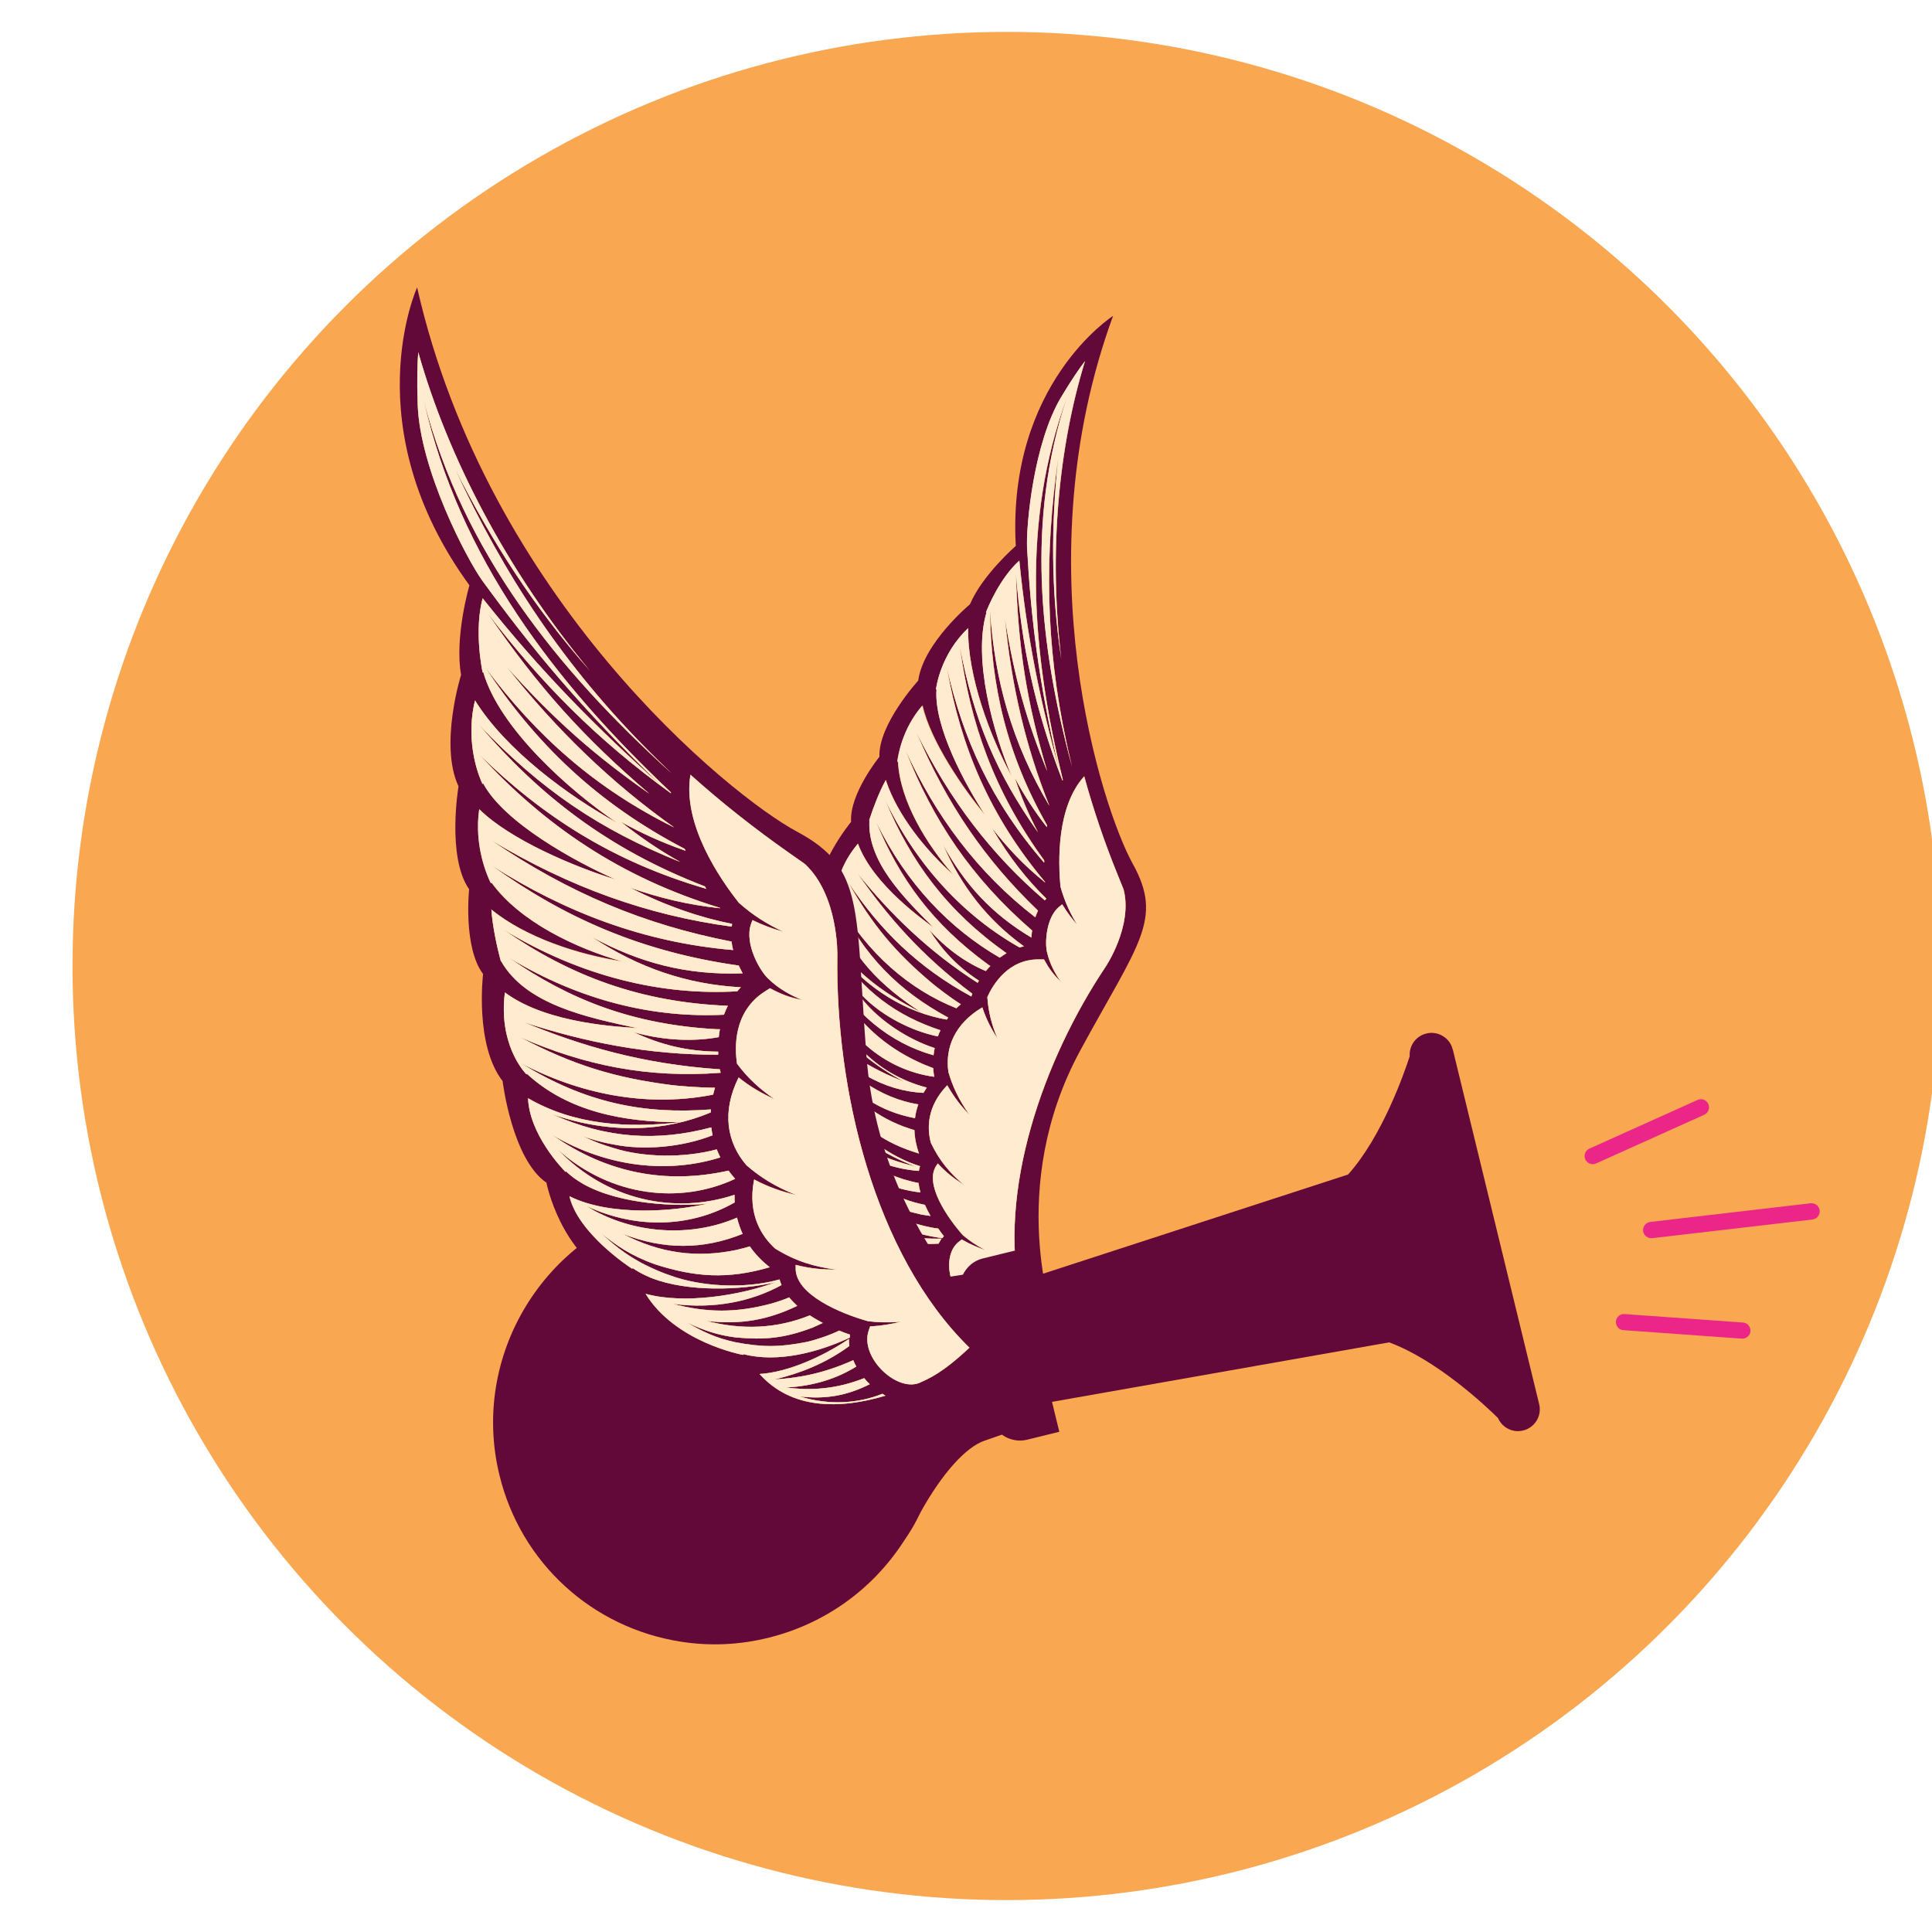 <?xml version="1.0" encoding="UTF-8"?>
<svg xmlns="http://www.w3.org/2000/svg" xmlns:xlink="http://www.w3.org/1999/xlink" id="Calque_2" viewBox="-27.825 -20 134.44 134.44">
  <defs>
    <radialGradient id="radial-gradient" cx="43.66" cy="52.33" fx="43.66" fy="52.33" r="13.82" gradientUnits="userSpaceOnUse">
      <stop offset="0" stop-color="#e2a246"></stop>
      <stop offset=".38" stop-color="#dc9f48"></stop>
      <stop offset=".83" stop-color="#ce9a4d"></stop>
      <stop offset="1" stop-color="#c79751"></stop>
    </radialGradient>
    <radialGradient id="radial-gradient-2" cx="34.99" cy="67.59" fx="34.99" fy="67.59" r="2.6" xlink:href="#radial-gradient"></radialGradient>
    <radialGradient id="radial-gradient-3" cx="38.04" cy="35.64" fx="38.04" fy="35.64" r="22.62" xlink:href="#radial-gradient"></radialGradient>
    <radialGradient id="radial-gradient-4" cx="43.66" cy="52.33" fx="43.66" fy="52.33" r="13.82" xlink:href="#radial-gradient"></radialGradient>
    <radialGradient id="radial-gradient-5" cx="34.99" cy="67.59" fx="34.99" fy="67.59" r="2.6" xlink:href="#radial-gradient"></radialGradient>
    <radialGradient id="radial-gradient-6" cx="38.04" cy="35.64" fx="38.04" fy="35.64" r="22.62" xlink:href="#radial-gradient"></radialGradient>
    <radialGradient id="radial-gradient-7" cx="29.89" cy="55.12" fx="29.89" fy="55.12" r="16.51" xlink:href="#radial-gradient"></radialGradient>
    <radialGradient id="radial-gradient-8" cx="29.42" cy="75.43" fx="29.42" fy="75.43" r="3.49" xlink:href="#radial-gradient"></radialGradient>
    <radialGradient id="radial-gradient-9" cx="16.25" cy="39.47" fx="16.25" fy="39.47" r="26.92" xlink:href="#radial-gradient"></radialGradient>
    <radialGradient id="radial-gradient-10" cx="29.89" cy="55.12" fx="29.89" fy="55.12" r="16.51" xlink:href="#radial-gradient"></radialGradient>
    <radialGradient id="radial-gradient-11" cx="29.42" cy="75.43" fx="29.42" fy="75.43" r="3.49" xlink:href="#radial-gradient"></radialGradient>
    <radialGradient id="radial-gradient-12" cx="16.25" cy="39.47" fx="16.25" fy="39.47" r="26.92" xlink:href="#radial-gradient"></radialGradient>
  </defs>
  <g id="Calque_1-2">
    <g>
      <g>
        <circle cx="42.22" cy="47.22" r="65" fill="#f9a751" />
      </g>
      <g>
        <g>
          <path d="M45.51,71.8s-3.35-9.14,1.83-18.69c4.05-7.47,5.81-9.12,3.66-13-2.15-3.88-7.67-20.93-1.37-38.13,0,0-7.39,4.73-6.77,16.01,0,0-2.33,2.02-3.19,4.06,0,0-3.24,2.69-3.6,5.31,0,0-2.78,3.04-2.7,5.3,0,0-2.1,2.59-1.97,4.53,0,0-2.62,3.15-2.4,5.78,0,0-1.98,4.05-1.05,6.27,0,0-1.54,3.82,.31,6.89,0,0-.99,5.23,3.05,8.54,0,0,1.47,9.85,14.21,7.12Z" style="fill:#63093a;"></path>
          <g>
            <path d="M39.67,70.51c.66,.1,1.44,.25,3.56-.13-1.7-7.51,1.61-16.7,5.85-23.05,.02-.03,1.94-2.87,1.29-5.43l-.42-1.04c-.92-2.26-1.69-4.54-2.32-6.83-1.93,2.12-1.82,5.96-1.65,7.69,.3,1.07,.7,1.9,1.23,2.75-.41-.47-.74-.89-1.12-1.51l-.19,.15c-.94,.73-1.03,2.56-.86,3.19,.18,.8,.56,1.48,.97,2.07-.55-.55-.84-.94-1.19-1.58h-.35c-2.15-.01-3.2,1.75-3.59,2.61,.07,1.04,.32,1.95,.7,2.87-.45-.69-.77-1.31-1.05-2.15-1.91,1.13-2.6,2.8-2.36,4.49,.3,1.01,.71,1.92,1.47,2.99-.61-.64-1.07-1.21-1.55-2.06-1.44,1.49-1.39,3.03-1.14,4,.61,1.27,1.32,2.1,2.3,2.93-.64-.41-1.22-.84-1.82-1.49l-.09,.14c-.88,1.27,.77,3.64,1.83,4.84,.43,.36,.83,.65,1.56,1.05-.47-.17-1.04-.39-1.63-.74l-.23,.18c-1.22,1-.57,3.76,.79,4.08Z" style="fill:url(#radial-gradient);"></path>
            <path d="M37.59,69.89c.03,.06,.06,.12,.09,.18-2.64-.77-4.97-2.26-5.4-4.97,1.45,.82,3.67,1.14,5.41,1.09-.07,.11-.14,.23-.2,.35-1.68,.1-3.19-.2-4.65-.71,1.24,.69,2.53,1.24,4.39,1.52-.02,.13-.04,.27-.05,.4-1.3-.02-2.65-.38-4.04-1.18,1.13,.96,2.38,1.64,4.06,1.98,.02,.16,.05,.31,.08,.47-1.5-.16-2.64-.67-3.78-1.61,1.16,1.36,2.6,2.17,4.08,2.46Z" style="fill:url(#radial-gradient-2);"></path>
            <path d="M33.79,34.27c.79,2.44,2.82,4.93,4.7,6.59-1.81-2.06-3.7-5.09-3.84-7.87h-.03c.05-.41,.34-2.28,1.74-3.89,.55,2.45,2.82,5.77,4.38,7.63-1.4-2.13-3.59-6.2-3.39-8.75h-.04c.03-.22,.34-2.47,2.24-4.27-.06,3.33,1.53,7.55,3.03,10.31-1.28-3.01-2.72-8.19-1.75-11.41h-.04c.12-.31,.95-2.36,2.32-3.6,.53,5.39,1.48,9.89,2.77,14.54-1.46-6.24-1.96-10.59-2.23-15.43-.07-1.55,.45-7.29,2.38-10.5,.74-1.23,1.27-2,1.65-2.49-1.84,5.98-2.54,13.29-1.65,20.72-.73-4.88-.7-9.25-.22-13.91-.94,6.58-.89,12.87,.57,19.67,.17,.79,.09,.43,.4,1.74-2.31-8.56-3.17-17.16-.37-25.65-3.15,8.64-2.47,17.56-.27,26.57,0,.01-.02,.03-.03,.04-1.93-5-2.83-9.37-3.23-14.34,.13,5.08,.77,8.99,2.17,13.69-1.42-3.48-2.28-6.48-2.93-10.56,.43,4.55,1.42,8.83,3.08,12.97-2.6-4.37-3.81-8.75-4.13-13.62,.06,5.27,1.16,10.03,3.97,14.98,0,.04-.01,.08-.02,.12-.9-1.16-1.59-2.25-2.22-3.41,.44,1.3,.92,2.47,1.61,3.78-2.88-4.07-4.47-7.82-5.43-12.89,.71,5.24,2.32,9.97,5.86,14.84,0,.06,0,.11,0,.16-3.69-4.25-5.64-8.62-6.76-13.52,.95,5.44,2.96,10.26,6.82,14.86,0,.01,0,.02,0,.03-1.49-1.19-2.63-2.43-3.69-3.78,1.18,2.03,2.49,3.66,3.78,4.91-.04,.04-.07,.08-.11,.12-3.71-3.18-6.6-6.96-8.91-11.65,2.1,4.96,4.75,8.83,8.44,12.37-.07,.15-.14,.31-.19,.46-4.09-3.16-6.94-7.1-9.01-11.58,1.89,4.8,4.53,8.81,8.79,12.5-.03,.17-.04,.34-.05,.49-2.79-1.66-4.64-3.72-6.13-6.43,1.28,2.91,3.09,5.22,5.61,7.04-.1,.02-.2,.05-.3,.08-3.79-2.14-7.1-5.59-9.34-10.23,1.77,4.28,4.31,7.72,8.43,10.63-.16,.09-.32,.2-.47,.31-3.48-2.02-6.48-5.12-8.59-9.42,1.6,3.88,3.87,7.05,7.78,9.9,.05,.04,.1,.07,.15,.1-.11,.11-.21,.23-.31,.35-1.32-.55-2.71-1.5-3.95-2.89,.92,1.46,1.98,2.59,3.47,3.56-.03,.05-.06,.1-.09,.15-3.36-2.14-6.07-4.78-8.35-7.61,2.01,2.9,4.39,5.68,7.98,8.37-.03,.06-.05,.13-.07,.19-3.7-2.01-6.36-4.62-8.56-7.94,1.67,2.96,3.28,4.88,5.83,7.02,.25,.21,1.26,1,2,1.46-.11,.09-.21,.18-.31,.28-3.24-1.29-6.17-3.78-8.27-7.45,1.83,3.83,4.26,6.23,7.7,8.1-.04,.05-.07,.09-.1,.14-2.75-.48-5.51-2.05-7.7-4.85,1.88,2.89,4.24,4.6,7.26,5.59-.07,.14-.13,.29-.18,.43-1.89-.39-3.81-1.43-5.02-2.61-.65-.61-.9-.92-1.25-1.37,.44,.7,.63,.95,1.11,1.51,1.13,1.37,3.05,2.67,4.94,3.28-.03,.16-.06,.31-.08,.5-2.96-.82-5.71-2.95-7.4-6.29,1.45,3.55,3.96,5.92,7.38,7.19,.01,.24,.04,.44,.07,.6-3.44-.47-6.55-2.98-7.64-6.91,.77,3.96,3.61,6.76,7.12,7.66-.08,.12-.16,.25-.23,.37-2.72-.14-5.48-1.59-7.28-4.46,.31,.62,.24,.49,.41,.77,1.42,2.38,3.91,4.07,6.51,4.49-.12,.33-.19,.65-.23,.96-2.43-.46-4.3-1.7-5.77-3.72,1.19,2.1,2.8,3.47,4.97,4.3,.35,.13,.66,.22,.76,.25,.02,.56,.13,1.11,.32,1.63-2.44-.73-3.94-1.88-5.45-3.72-.93-1.23-1.28-2.13-1.63-3.14,.18,.67,.44,1.69,1.14,2.88,.26,.44,.57,.91,.86,1.26,1.08,1.45,3.11,2.97,5.15,3.6-.03,.11-.06,.22-.08,.33-1.94-.14-4-.92-5.83-2.48,1.36,1.49,2.76,2.41,4.76,3.06,.22,.07,.8,.22,1.05,.26,.02,.22,.07,.44,.13,.66-1.81-.23-3.29-.82-4.84-2.09,1.42,1.54,3.12,2.55,5.15,2.95,.12,.27,.25,.53,.39,.77-.09,0-.59-.09-.66-.1-1.68-.37-2.65-.87-3.98-1.9-.85-.71-1.33-1.34-1.89-2.22,.48,.94,.89,1.61,1.7,2.43,1.13,1.07,1.93,1.61,3.45,2.21,.47,.18,1.35,.4,1.92,.46,.14,.21,.28,.39,.39,.53-.04,.05-.07,.09-.11,.14-1.97-.27-4.27-1.01-5.65-2.52l-.03,.03h0s-2.88-2.72-2.81-6c1.56,1.74,4.56,3.04,6.6,3.49-1.94-.71-4.51-2.25-5.82-4.06-.4-.58-.49-.82-.6-1.08l-.04,.02c-.09-.21-1.5-3.41-.77-5.46,1.34,2.27,4.62,4.02,6.42,4.66-1.54-.78-4.21-2.64-5.36-4.8-.26-.54-.31-.69-.44-1.17h-.04c-.07-.33-.56-2.94,.49-4.72,1.39,2.73,3.85,4.55,6.59,5.9-2.71-1.75-5.08-4.01-5.88-7.12h-.04c-.05-.27-.38-2.37,1.51-4.62,1.07,2.91,4.7,5.4,5.27,5.84-2.08-2.07-4.63-4.61-4.47-7.46h-.02c.27-.84,.71-2.01,1.16-2.81Z" style="fill:url(#radial-gradient-3);"></path>
          </g>
          <g>
            <path d="M47.62,34.02c.63,2.29,1.4,4.57,2.32,6.83l.42,1.04c.65,2.56-1.26,5.4-1.29,5.43-4.24,6.35-7.55,15.54-5.85,23.05-2.11,.38-2.9,.23-3.56,.13-1.36-.32-2.02-3.08-.79-4.08l.23-.18c.6,.35,1.16,.57,1.63,.74-.73-.4-1.13-.69-1.56-1.05-1.06-1.2-2.71-3.57-1.83-4.84l.09-.14c.6,.65,1.17,1.08,1.82,1.49-.98-.83-1.69-1.66-2.3-2.93-.26-.97-.31-2.5,1.14-4,.49,.85,.94,1.43,1.55,2.06-.76-1.08-1.18-1.98-1.47-2.99-.24-1.68,.44-3.35,2.36-4.49,.28,.84,.6,1.46,1.05,2.15-.39-.92-.63-1.83-.7-2.87,.39-.86,1.44-2.63,3.59-2.62h.35c.35,.64,.64,1.03,1.19,1.58-.41-.59-.79-1.28-.97-2.07-.17-.62-.08-2.45,.86-3.19l.19-.15c.38,.62,.7,1.03,1.12,1.51-.53-.85-.93-1.68-1.23-2.75-.17-1.73-.28-5.57,1.65-7.69Z" style="fill:url(#radial-gradient-4);"></path>
            <path d="M37.59,69.89c.03,.06,.06,.12,.09,.18-2.64-.77-4.97-2.26-5.4-4.97,1.45,.82,3.67,1.14,5.41,1.09-.07,.11-.14,.23-.2,.35-1.68,.1-3.19-.2-4.65-.71,1.24,.69,2.53,1.24,4.39,1.52-.02,.13-.04,.27-.05,.4-1.3-.02-2.65-.38-4.04-1.17,1.13,.96,2.38,1.64,4.06,1.98,.02,.16,.05,.31,.08,.47-1.5-.16-2.64-.67-3.78-1.61,1.16,1.36,2.6,2.17,4.08,2.46Z" style="fill:url(#radial-gradient-5);"></path>
            <path d="M40.74,36.73c-1.4-2.13-3.59-6.2-3.39-8.75h-.04c.03-.22,.34-2.47,2.24-4.27-.06,3.33,1.53,7.55,3.03,10.31-1.28-3.01-2.72-8.19-1.75-11.41h-.04c.12-.31,.95-2.36,2.32-3.6,.53,5.39,1.48,9.89,2.77,14.54-1.46-6.24-1.96-10.59-2.23-15.43-.07-1.55,.45-7.29,2.38-10.5,.74-1.23,1.27-2,1.65-2.49-1.84,5.98-2.54,13.29-1.65,20.72-.73-4.88-.7-9.25-.22-13.91-.94,6.58-.89,12.87,.57,19.67,.17,.79,.09,.43,.4,1.74-2.31-8.56-3.17-17.16-.37-25.65-3.15,8.64-2.47,17.56-.27,26.57,0,.01-.02,.03-.03,.04-1.93-5-2.83-9.37-3.23-14.34,.13,5.08,.77,8.99,2.17,13.69-1.42-3.48-2.28-6.48-2.93-10.56,.43,4.55,1.42,8.83,3.08,12.97-2.6-4.37-3.81-8.75-4.13-13.62,.06,5.27,1.16,10.03,3.97,14.98,0,.04-.01,.08-.02,.12-.9-1.16-1.59-2.25-2.22-3.41,.44,1.3,.92,2.47,1.61,3.78-2.88-4.07-4.47-7.82-5.43-12.89,.71,5.24,2.32,9.97,5.86,14.84,0,.06,0,.11,0,.16-3.69-4.25-5.64-8.62-6.76-13.52,.95,5.44,2.96,10.26,6.82,14.86,0,.01,0,.02,0,.03-1.49-1.19-2.63-2.43-3.69-3.78,1.18,2.03,2.49,3.66,3.78,4.91-.04,.04-.07,.08-.11,.12-3.71-3.18-6.6-6.96-8.91-11.65,2.1,4.96,4.75,8.83,8.44,12.37-.07,.15-.14,.31-.19,.46-4.09-3.16-6.94-7.1-9.01-11.58,1.89,4.8,4.53,8.81,8.79,12.5-.03,.17-.04,.34-.05,.49-2.79-1.66-4.64-3.72-6.13-6.43,1.28,2.91,3.09,5.22,5.61,7.04-.1,.02-.2,.05-.3,.08-3.79-2.14-7.1-5.59-9.34-10.23,1.77,4.28,4.31,7.72,8.43,10.63-.16,.09-.32,.2-.47,.31-3.48-2.02-6.48-5.12-8.59-9.42,1.6,3.88,3.87,7.05,7.78,9.9,.05,.04,.1,.07,.15,.1-.11,.11-.21,.23-.31,.35-1.32-.55-2.71-1.5-3.95-2.89,.92,1.46,1.98,2.59,3.47,3.56-.03,.05-.06,.1-.09,.15-3.36-2.14-6.07-4.78-8.35-7.61,2.01,2.9,4.39,5.68,7.98,8.37-.03,.06-.05,.13-.07,.19-3.7-2.01-6.36-4.62-8.56-7.94,1.67,2.96,3.28,4.88,5.83,7.02,.25,.21,1.26,1,2,1.46-.11,.09-.21,.18-.31,.28-3.24-1.29-6.17-3.78-8.27-7.45,1.83,3.83,4.26,6.23,7.7,8.1-.04,.05-.07,.09-.1,.14-2.75-.48-5.51-2.05-7.7-4.85,1.88,2.89,4.24,4.6,7.26,5.59-.07,.14-.13,.29-.18,.43-1.89-.39-3.81-1.43-5.02-2.61-.65-.61-.9-.92-1.25-1.37,.44,.7,.63,.95,1.11,1.51,1.13,1.37,3.05,2.67,4.94,3.28-.03,.16-.06,.31-.08,.5-2.96-.82-5.71-2.95-7.4-6.29,1.45,3.55,3.96,5.92,7.38,7.19,.01,.24,.04,.44,.07,.6-3.44-.47-6.55-2.98-7.64-6.91,.77,3.96,3.61,6.76,7.12,7.66-.08,.12-.16,.25-.23,.37-2.72-.14-5.48-1.59-7.28-4.46,.31,.62,.24,.49,.41,.77,1.42,2.38,3.91,4.07,6.51,4.49-.12,.33-.19,.65-.23,.96-2.43-.46-4.3-1.7-5.77-3.72,1.19,2.1,2.8,3.47,4.97,4.3,.35,.13,.66,.22,.76,.25,.02,.56,.13,1.11,.32,1.63-2.44-.73-3.94-1.88-5.45-3.72-.93-1.23-1.28-2.13-1.63-3.14,.18,.67,.44,1.69,1.14,2.88,.26,.44,.57,.91,.86,1.26,1.08,1.45,3.11,2.97,5.15,3.6-.03,.11-.06,.22-.08,.33-1.94-.14-4-.92-5.83-2.48,1.36,1.49,2.76,2.41,4.76,3.06,.22,.07,.8,.22,1.05,.26,.02,.22,.07,.44,.13,.66-1.81-.23-3.29-.82-4.84-2.09,1.42,1.54,3.12,2.55,5.15,2.95,.12,.27,.25,.53,.39,.77-.09,0-.59-.09-.66-.1-1.68-.37-2.65-.87-3.98-1.9-.85-.71-1.33-1.34-1.89-2.22,.48,.94,.89,1.61,1.7,2.43,1.13,1.07,1.93,1.61,3.45,2.21,.47,.18,1.35,.4,1.92,.46,.14,.21,.28,.39,.39,.53-.04,.05-.07,.09-.11,.14-1.97-.27-4.27-1.01-5.65-2.52l-.03,.03h0s-2.88-2.72-2.81-6c1.56,1.74,4.56,3.04,6.6,3.49-1.94-.71-4.51-2.25-5.82-4.06-.4-.58-.49-.82-.6-1.08l-.04,.02c-.09-.21-1.5-3.41-.77-5.46,1.34,2.27,4.62,4.02,6.42,4.66-1.54-.78-4.21-2.64-5.36-4.8-.26-.54-.31-.69-.44-1.17h-.04c-.07-.33-.56-2.94,.49-4.72,1.39,2.73,3.85,4.55,6.59,5.9-2.71-1.75-5.08-4.01-5.88-7.12h-.04c-.05-.27-.38-2.37,1.51-4.62,1.07,2.91,4.7,5.4,5.27,5.84-2.08-2.07-4.63-4.61-4.47-7.46h-.02c.27-.84,.71-2.01,1.16-2.81,.79,2.44,2.82,4.93,4.7,6.59-1.81-2.06-3.7-5.09-3.84-7.87h-.03c.05-.41,.34-2.28,1.74-3.89,.55,2.45,2.82,5.77,4.38,7.63Z" style="fill:url(#radial-gradient-6);"></path>
            <path d="M47.2,44.47c-.53-.85-.93-1.68-1.23-2.75-.17-1.73-.28-5.57,1.65-7.69,.63,2.29,1.4,4.57,2.32,6.83l.42,1.04c.65,2.56-1.26,5.4-1.29,5.43-4.24,6.35-7.55,15.54-5.85,23.05-2.11,.38-2.9,.23-3.56,.13-1.36-.32-2.02-3.08-.79-4.08l.23-.18c.6,.35,1.16,.57,1.63,.74-.73-.4-1.13-.69-1.56-1.05-1.06-1.2-2.71-3.57-1.83-4.84l.09-.14c.6,.65,1.17,1.08,1.82,1.49-.98-.83-1.69-1.66-2.3-2.93-.26-.97-.31-2.5,1.14-4,.49,.85,.94,1.43,1.55,2.06-.76-1.08-1.18-1.98-1.47-2.99-.24-1.68,.44-3.35,2.36-4.49,.28,.84,.6,1.46,1.05,2.15-.39-.92-.63-1.83-.7-2.87,.39-.86,1.44-2.63,3.59-2.62h.35c.35,.64,.64,1.03,1.19,1.58-.41-.59-.79-1.28-.97-2.07-.17-.62-.08-2.45,.86-3.19l.19-.15c.38,.62,.7,1.03,1.12,1.51Zm-13.69,22.96c1.16,1.36,2.6,2.17,4.08,2.46,.03,.06,.06,.12,.09,.18-2.64-.77-4.97-2.26-5.4-4.97,1.45,.82,3.67,1.14,5.41,1.09-.07,.11-.14,.23-.2,.35-1.68,.1-3.19-.2-4.65-.71,1.24,.69,2.53,1.24,4.39,1.52-.02,.13-.04,.27-.05,.4-1.3-.02-2.65-.38-4.04-1.17,1.13,.96,2.38,1.64,4.06,1.98,.02,.16,.05,.31,.08,.47-1.5-.16-2.64-.67-3.78-1.61Zm1.1-34.43c.05-.41,.34-2.29,1.74-3.9,.55,2.45,2.82,5.77,4.38,7.63-1.4-2.13-3.59-6.2-3.39-8.75h-.04c.03-.22,.34-2.47,2.24-4.27-.06,3.33,1.53,7.55,3.03,10.31-1.28-3.01-2.72-8.19-1.75-11.41h-.04c.12-.31,.95-2.36,2.32-3.6,.53,5.39,1.48,9.89,2.77,14.54-1.46-6.24-1.96-10.59-2.23-15.43-.07-1.55,.45-7.29,2.38-10.5,.74-1.23,1.27-2,1.65-2.49-1.84,5.98-2.54,13.29-1.65,20.72-.73-4.88-.7-9.25-.22-13.91-.94,6.58-.89,12.87,.57,19.67,.17,.79,.09,.43,.4,1.74-2.31-8.56-3.17-17.16-.37-25.65-3.15,8.64-2.47,17.56-.27,26.57,0,.01-.02,.03-.03,.04-1.93-5-2.83-9.37-3.23-14.34,.13,5.08,.77,8.99,2.17,13.69-1.42-3.48-2.28-6.48-2.93-10.56,.43,4.55,1.42,8.83,3.08,12.97-2.6-4.37-3.81-8.75-4.13-13.62,.06,5.27,1.16,10.03,3.97,14.98,0,.04-.01,.08-.02,.12-.9-1.16-1.59-2.25-2.22-3.41,.44,1.3,.92,2.47,1.61,3.78-2.88-4.07-4.47-7.82-5.43-12.89,.71,5.24,2.32,9.97,5.86,14.84,0,.06,0,.11,0,.16-3.69-4.25-5.64-8.62-6.76-13.52,.95,5.44,2.96,10.26,6.82,14.86,0,.01,0,.02,0,.03-1.49-1.19-2.63-2.43-3.69-3.78,1.18,2.03,2.49,3.66,3.78,4.91-.04,.04-.07,.08-.11,.12-3.71-3.18-6.6-6.96-8.91-11.65,2.1,4.96,4.75,8.83,8.44,12.37-.07,.15-.14,.31-.19,.46-4.09-3.16-6.94-7.1-9.01-11.58,1.89,4.8,4.53,8.81,8.79,12.5-.03,.17-.04,.34-.05,.49-2.79-1.66-4.64-3.72-6.13-6.43,1.28,2.91,3.09,5.22,5.61,7.04-.1,.02-.2,.05-.3,.08-3.79-2.14-7.1-5.59-9.34-10.23,1.77,4.28,4.31,7.72,8.43,10.63-.16,.09-.32,.2-.47,.31-3.48-2.02-6.48-5.12-8.59-9.42,1.6,3.88,3.87,7.05,7.78,9.9,.05,.04,.1,.07,.15,.1-.11,.11-.21,.23-.31,.35-1.32-.55-2.71-1.5-3.95-2.89,.92,1.46,1.98,2.59,3.47,3.56-.03,.05-.06,.1-.09,.15-3.36-2.14-6.07-4.78-8.35-7.61,2.01,2.9,4.39,5.68,7.98,8.37-.03,.06-.05,.13-.07,.19-3.7-2.01-6.36-4.62-8.56-7.94,1.67,2.96,3.28,4.88,5.83,7.02,.25,.21,1.26,1,2,1.46-.11,.09-.21,.18-.31,.28-3.24-1.29-6.17-3.78-8.27-7.45,1.83,3.83,4.26,6.23,7.7,8.1-.04,.05-.07,.09-.1,.14-2.75-.48-5.51-2.05-7.7-4.85,1.88,2.89,4.24,4.6,7.26,5.59-.07,.14-.13,.29-.18,.43-1.89-.39-3.81-1.43-5.02-2.61-.65-.61-.9-.92-1.25-1.37,.44,.7,.63,.95,1.11,1.51,1.13,1.37,3.05,2.67,4.94,3.28-.03,.16-.06,.31-.08,.5-2.96-.82-5.71-2.95-7.4-6.29,1.45,3.55,3.96,5.92,7.38,7.19,.01,.24,.04,.44,.07,.6-3.44-.47-6.55-2.98-7.64-6.91,.77,3.96,3.61,6.76,7.12,7.66-.08,.12-.16,.25-.23,.37-2.72-.14-5.48-1.59-7.28-4.46,.31,.62,.24,.49,.41,.77,1.42,2.38,3.91,4.07,6.51,4.49-.12,.33-.19,.65-.23,.96-2.43-.46-4.3-1.7-5.77-3.72,1.19,2.1,2.8,3.47,4.97,4.3,.35,.13,.66,.22,.76,.25,.02,.56,.13,1.11,.32,1.63-2.44-.73-3.94-1.88-5.45-3.72-.93-1.23-1.28-2.13-1.63-3.14,.18,.67,.44,1.69,1.14,2.88,.26,.44,.57,.91,.86,1.26,1.08,1.45,3.11,2.97,5.15,3.6-.03,.11-.06,.22-.08,.33-1.94-.14-4-.92-5.83-2.48,1.36,1.49,2.76,2.41,4.76,3.06,.22,.07,.8,.22,1.05,.26,.02,.22,.07,.44,.13,.66-1.81-.23-3.29-.82-4.84-2.09,1.42,1.54,3.12,2.55,5.15,2.95,.12,.27,.25,.53,.39,.77-.09,0-.59-.09-.66-.1-1.68-.37-2.65-.87-3.98-1.9-.85-.71-1.33-1.34-1.89-2.22,.48,.94,.89,1.61,1.7,2.43,1.13,1.07,1.93,1.61,3.45,2.21,.47,.18,1.35,.4,1.92,.46,.14,.21,.28,.39,.39,.53-.04,.05-.07,.09-.11,.14-1.97-.27-4.27-1.01-5.65-2.52l-.03,.03h0s-2.88-2.72-2.81-6c1.56,1.74,4.56,3.04,6.6,3.49-1.94-.71-4.51-2.25-5.82-4.06-.4-.58-.49-.82-.6-1.08l-.04,.02c-.09-.21-1.5-3.41-.77-5.46,1.34,2.27,4.62,4.02,6.42,4.66-1.54-.78-4.21-2.64-5.36-4.8-.26-.54-.31-.69-.44-1.17h-.04c-.07-.33-.56-2.94,.49-4.72,1.39,2.73,3.85,4.55,6.59,5.9-2.71-1.75-5.08-4.01-5.88-7.12h-.04c-.05-.27-.38-2.37,1.51-4.62,1.07,2.91,4.7,5.4,5.27,5.84-2.08-2.07-4.63-4.61-4.47-7.46h-.02c.27-.84,.71-2.01,1.16-2.81,.79,2.44,2.82,4.93,4.7,6.59-1.81-2.06-3.7-5.09-3.84-7.87h-.03Z" style="fill:#ffebcf;"></path>
          </g>
        </g>
        <path d="M73.26,53.03c-.14-.6-.63-1.04-1.24-1.14-.2-.03-.4-.02-.6,.03-.73,.18-1.2,.86-1.15,1.58-.37,1.15-1.92,5.6-4.29,8.23l-22.66,7.37-.27-1.1-.24-.98-.98,.24-1.3,.32c-.59,.15-1.07,.56-1.35,1.12-.35,.05-.77,.12-1.28,.2-.32,.05-.7,.04-1.12-.02-1.84-.28-3.98-1.56-5.11-2.3-.16-.11-.31-.22-.46-.33v-.07s-.42-.21-.42-.21c-.38-.24-.77-.47-1.18-.68-1.6-.88-3.33-1.47-5.13-1.75-2.04-.32-4.11-.22-6.13,.29-8.32,2.08-13.45,10.52-11.42,18.82,1.48,6.09,6.44,10.63,12.64,11.59,2.04,.32,4.11,.22,6.13-.29,3.85-.96,7.16-3.32,9.33-6.65,.26-.38,.5-.75,.71-1.12h0s.02-.03,.02-.03c.17-.32,.33-.61,.47-.91,1.48-2.68,3.15-4.55,4.46-4.99,.49-.17,.89-.31,1.21-.42,.28,.21,.6,.34,.94,.39,.26,.04,.53,.03,.78-.03l1.3-.32,.97-.24-.24-.97-.27-1.11,23.46-4.14c3.3,1.21,6.71,4.41,7.57,5.26,.2,.47,.64,.82,1.16,.9,.2,.03,.4,.02,.6-.03,.81-.2,1.31-1.02,1.11-1.83l-6.01-24.68Z" style="fill:#63093a;"></path>
        <g>
          <path d="M42.89,73.72s-9.41-7.09-10.42-20.21c-.79-10.26-.08-13.1-4.82-15.63C22.92,35.35,6.1,21.63,1.2,0c0,0-4.41,9.67,3.64,20.73,0,0-1.05,3.59-.58,6.23,0,0-1.53,4.87-.18,7.76,0,0-.83,4.92,.74,7.16,0,0-.43,4.02,.97,5.9,0,0-.6,4.93,1.36,7.45,0,0,.65,5.42,3.05,7.07,0,0,.94,4.9,4.85,6.81,0,0,2.44,5.97,8.71,6.68,0,0,7.97,9.05,19.13-2.09Z" style="fill:#63093a;"></path>
          <g>
            <path d="M36.11,76.25c.73-.33,1.64-.69,3.53-2.47-6.67-6.52-9.33-18.04-9.19-27.29,0-.05,.08-4.19-2.26-6.37l-1.11-.78c-2.42-1.7-4.71-3.51-6.85-5.43-.57,3.43,2.07,7.26,3.37,8.91,1.01,.89,1.96,1.48,3.06,2-.73-.21-1.34-.42-2.12-.8l-.1,.28c-.47,1.36,.64,3.28,1.22,3.81,.71,.69,1.54,1.14,2.35,1.47-.92-.19-1.47-.41-2.25-.82l-.36,.23c-2.19,1.4-2.1,3.89-1.93,5.02,.75,1.01,1.6,1.77,2.6,2.46-.91-.41-1.65-.83-2.49-1.5-1.2,2.41-.8,4.56,.55,6.11,.97,.83,1.98,1.48,3.46,2.07-1.04-.25-1.88-.53-2.93-1.08-.49,2.47,.58,4,1.47,4.81,1.46,.89,2.72,1.27,4.26,1.46-.92,0-1.79-.05-2.83-.33v.2c-.07,1.87,3.16,3.2,5.03,3.72,.67,.08,1.27,.11,2.28,.04-.59,.14-1.31,.28-2.14,.32l-.11,.33c-.59,1.82,1.89,4.2,3.49,3.62Z" style="fill:url(#radial-gradient-7);"></path>
            <path d="M33.58,76.99c.07,.04,.14,.09,.21,.13-3.19,.95-6.54,.97-8.76-1.51,2.02-.12,4.48-1.26,6.22-2.44,0,.16,0,.32,.03,.49-1.64,1.2-3.38,1.89-5.2,2.33,1.71-.11,3.39-.41,5.47-1.34,.06,.15,.13,.3,.21,.44-1.33,.83-2.95,1.36-4.88,1.46,1.78,.23,3.5,.11,5.43-.65,.12,.15,.25,.29,.39,.42-1.63,.82-3.13,1.06-4.9,.85,2.07,.63,4.06,.5,5.77-.18Z" style="fill:url(#radial-gradient-8);"></path>
            <path d="M6.31,43.25c2.4,1.97,6.1,3.16,9.11,3.62-3.2-.91-7.11-2.75-9.08-5.48l-.03,.03c-.22-.45-1.16-2.55-.79-5.11,2.16,2.13,6.66,4.02,9.47,4.88-2.83-1.25-7.73-3.95-9.19-6.67l-.05,.03c-.12-.24-1.27-2.73-.52-5.81,2.12,3.43,6.52,6.67,9.86,8.5-3.28-2.22-8.15-6.54-9.28-10.45h-.05c-.08-.36-.58-3,0-5.16,4.08,5.14,8,9.09,12.37,12.98-5.59-5.39-8.95-9.48-12.41-14.23-1.09-1.53-4.33-7.71-4.48-12.25-.06-1.73-.02-2.87,.04-3.62,2.06,7.3,6.15,15.18,11.94,22.16-3.95-4.48-6.79-8.95-9.36-14,3.37,7.31,7.56,13.68,13.5,19.63,.7,.7,.37,.38,1.55,1.51C10.94,26.6,4.42,18.42,1.68,7.94c2.47,10.86,9.03,19.49,17.18,27.2,0,.02,0,.04,0,.06-5.25-3.81-9.03-7.68-12.71-12.47,3.47,5.08,6.69,8.64,11.21,12.5-3.73-2.61-6.58-5.09-9.92-8.82,3.43,4.34,7.25,8.05,11.65,11.17-5.52-2.73-9.62-6.4-13.15-11.14,3.52,5.32,7.77,9.44,13.88,12.63,.02,.04,.04,.09,.06,.13-1.68-.58-3.09-1.24-4.5-2.01,1.3,1.03,2.56,1.91,4.13,2.79-5.61-2.25-9.69-5.02-14-9.54,4.16,4.86,8.91,8.62,15.71,11.24,.04,.06,.07,.11,.11,.17-6.54-1.9-11.4-5.06-15.77-9.31,4.54,4.91,9.75,8.5,16.7,10.63,0,0,.02,.02,.02,.03-2.3-.24-4.27-.74-6.24-1.42,2.53,1.29,4.94,2.09,7.08,2.51-.01,.06-.02,.13-.03,.19-5.86-.79-11.28-2.74-16.72-6,5.4,3.67,10.63,5.86,16.71,7.04,.03,.2,.06,.4,.11,.59-6.24-.53-11.73-2.66-16.77-5.86,5.08,3.64,10.4,5.98,17.16,6.94,.09,.19,.18,.37,.27,.54-3.93,.14-7.17-.74-10.46-2.51,3.22,2.12,6.58,3.28,10.34,3.48-.09,.09-.17,.18-.25,.28-5.26,.31-10.89-1.03-16.22-4.26,4.61,3.19,9.46,5.02,15.56,5.27-.1,.2-.19,.41-.27,.62-4.86,.24-9.95-.95-14.92-3.94,4.17,2.89,8.57,4.63,14.42,4.95,.08,0,.15,0,.22,0-.04,.19-.06,.37-.08,.55-1.7,.31-3.75,.26-5.91-.34,1.89,.88,3.72,1.33,5.87,1.35,0,.07,0,.14,0,.21-4.83,.03-9.32-.88-13.5-2.25,3.95,1.63,8.2,2.9,13.62,3.27,.02,.08,.03,.16,.05,.24-5.09,.39-9.5-.53-13.92-2.46,3.65,1.92,6.54,2.81,10.54,3.32,.39,.05,1.94,.18,2.99,.18-.05,.16-.1,.33-.13,.48-4.14,.82-8.77,.21-13.31-2.15,4.39,2.7,8.43,3.54,13.15,3.18,0,.07,0,.14-.01,.21-3.12,1.32-6.95,1.54-11.02,.13,3.81,1.71,7.33,1.9,11.06,.91,.02,.19,.06,.38,.09,.55-2.17,.85-4.82,1.05-6.82,.65-1.07-.19-1.52-.35-2.18-.57,.91,.42,1.26,.55,2.12,.81,2.05,.65,4.86,.71,7.17,.09,.07,.18,.15,.35,.25,.56-3.55,1.11-7.74,.75-11.66-1.54,3.8,2.66,7.92,3.42,12.23,2.46,.17,.23,.33,.42,.46,.57-3.8,1.78-8.62,1.27-12.31-2.01,3.39,3.52,8.11,4.5,12.27,3.12,0,.18,0,.36,.01,.53-2.85,1.64-6.61,1.98-10.33,.25,.72,.42,.57,.34,.92,.51,3.01,1.49,6.65,1.57,9.57,.3,.1,.41,.24,.79,.39,1.13-2.78,1.12-5.5,1.1-8.32,.01,2.59,1.35,5.13,1.68,7.88,1.11,.44-.1,.82-.21,.94-.25,.39,.56,.87,1.05,1.39,1.45-2.96,.87-5.24,.68-7.98-.2-1.76-.63-2.7-1.33-3.72-2.13,.62,.56,1.56,1.43,3.06,2.18,.55,.27,1.18,.55,1.71,.72,2.05,.76,5.11,.98,7.61,.28,.04,.13,.08,.26,.14,.39-2.07,1.14-4.67,1.69-7.56,1.31,2.37,.62,4.38,.64,6.85-.02,.27-.07,.95-.3,1.24-.43,.17,.21,.36,.4,.56,.59-2,.96-3.89,1.33-6.3,1.05,2.45,.63,4.85,.55,7.18-.39,.3,.2,.6,.37,.9,.53-.1,.05-.66,.3-.73,.33-1.95,.73-3.27,.86-5.3,.68-1.33-.17-2.23-.49-3.38-1.02,1.1,.64,1.96,1.05,3.33,1.35,1.85,.35,3.02,.36,4.96-.02,.6-.13,1.64-.48,2.26-.79,.28,.12,.54,.21,.75,.28,0,.07-.01,.14-.01,.21-2.19,1.02-5.01,1.77-7.4,1.15v.05s-.02,0-.02,0c-.05,0-4.71-.87-6.79-4.25,2.73,.75,6.63,.09,9.01-.79-2.44,.55-6.07,.67-8.59-.3-.79-.33-1.04-.52-1.32-.7l-.03,.05c-.24-.15-3.77-2.48-4.37-5.05,2.86,1.43,7.34,1.05,9.59,.52-2.08,.21-6.02,.08-8.61-1.36-.62-.37-.78-.5-1.22-.89l-.03,.04c-.3-.3-2.51-2.64-2.61-5.13,3.21,1.86,6.9,2.1,10.58,1.67-3.91,0-7.8-.73-10.66-3.37l-.03,.04c-.24-.25-1.95-2.17-1.5-5.7,3,2.25,8.33,2.4,9.19,2.48-3.48-.74-7.73-1.64-9.45-4.65h-.02c-.28-1.01-.59-2.5-.66-3.6Z" style="fill:url(#radial-gradient-9);"></path>
          </g>
          <g>
            <path d="M20.22,33.91c2.14,1.92,4.43,3.73,6.85,5.43l1.11,.78c2.35,2.18,2.26,6.32,2.26,6.37-.14,9.25,2.53,20.77,9.19,27.29-1.9,1.78-2.8,2.14-3.53,2.47-1.59,.58-4.07-1.81-3.49-3.62l.11-.33c.84-.04,1.55-.18,2.14-.32-1.01,.07-1.6,.04-2.28-.04-1.87-.52-5.1-1.85-5.04-3.72v-.2c1.05,.27,1.91,.33,2.84,.33-1.54-.2-2.81-.57-4.26-1.46-.9-.81-1.96-2.34-1.47-4.81,1.05,.55,1.9,.83,2.93,1.08-1.48-.59-2.5-1.24-3.46-2.07-1.35-1.56-1.75-3.7-.55-6.11,.84,.67,1.57,1.09,2.49,1.5-1-.68-1.85-1.45-2.6-2.46-.17-1.13-.26-3.62,1.93-5.02l.36-.23c.78,.42,1.32,.63,2.25,.82-.81-.33-1.64-.78-2.35-1.47-.58-.52-1.69-2.44-1.22-3.81l.1-.28c.79,.38,1.4,.59,2.12,.8-1.09-.52-2.05-1.1-3.06-2-1.31-1.65-3.95-5.48-3.37-8.91Z" style="fill:url(#radial-gradient-10);"></path>
            <path d="M33.58,76.99c.07,.04,.14,.09,.21,.13-3.19,.95-6.54,.97-8.76-1.51,2.02-.12,4.48-1.26,6.22-2.44,0,.16,0,.32,.03,.49-1.64,1.2-3.38,1.89-5.2,2.33,1.71-.11,3.39-.41,5.47-1.34,.06,.15,.13,.3,.21,.44-1.33,.83-2.95,1.36-4.88,1.46,1.78,.23,3.5,.11,5.43-.65,.12,.15,.25,.29,.39,.42-1.63,.82-3.13,1.06-4.9,.85,2.07,.63,4.06,.5,5.77-.18Z" style="fill:url(#radial-gradient-11);"></path>
            <path d="M14.99,41.19c-2.83-1.25-7.73-3.95-9.19-6.67l-.05,.03c-.12-.24-1.27-2.73-.52-5.81,2.12,3.43,6.52,6.67,9.86,8.5-3.28-2.22-8.15-6.54-9.28-10.45h-.05c-.08-.36-.58-3,0-5.16,4.08,5.14,8,9.09,12.37,12.98-5.59-5.39-8.95-9.48-12.41-14.23-1.09-1.53-4.33-7.71-4.48-12.25-.06-1.73-.02-2.87,.04-3.62,2.06,7.3,6.15,15.18,11.94,22.16-3.95-4.48-6.79-8.95-9.36-14,3.37,7.31,7.56,13.68,13.5,19.63,.7,.7,.37,.38,1.55,1.51C10.94,26.6,4.42,18.42,1.68,7.94c2.47,10.86,9.03,19.49,17.18,27.2,0,.02,0,.04,0,.06-5.25-3.81-9.03-7.68-12.71-12.47,3.47,5.08,6.69,8.64,11.21,12.5-3.73-2.61-6.58-5.09-9.92-8.82,3.43,4.34,7.25,8.05,11.65,11.17-5.52-2.73-9.62-6.4-13.15-11.14,3.52,5.32,7.77,9.44,13.88,12.63,.02,.04,.04,.09,.06,.13-1.68-.58-3.09-1.24-4.5-2.01,1.3,1.03,2.56,1.91,4.13,2.79-5.61-2.25-9.69-5.02-14-9.54,4.16,4.86,8.91,8.62,15.71,11.24,.04,.06,.07,.11,.11,.17-6.54-1.9-11.4-5.06-15.77-9.31,4.54,4.91,9.75,8.5,16.7,10.63,0,0,.02,.02,.02,.03-2.3-.24-4.27-.74-6.24-1.42,2.53,1.29,4.94,2.09,7.08,2.51-.01,.06-.02,.13-.03,.19-5.86-.79-11.28-2.74-16.72-6,5.4,3.67,10.63,5.86,16.71,7.04,.02,.2,.06,.4,.11,.59-6.24-.53-11.73-2.66-16.77-5.86,5.08,3.64,10.4,5.98,17.16,6.94,.09,.19,.18,.37,.27,.54-3.93,.14-7.17-.74-10.46-2.51,3.22,2.12,6.58,3.28,10.34,3.48-.09,.09-.17,.18-.25,.28-5.26,.31-10.89-1.03-16.22-4.26,4.61,3.19,9.46,5.02,15.56,5.27-.1,.2-.19,.41-.27,.62-4.86,.24-9.95-.95-14.92-3.94,4.17,2.89,8.57,4.63,14.42,4.95,.08,0,.15,0,.22,0-.04,.19-.06,.37-.08,.55-1.7,.31-3.75,.26-5.91-.34,1.89,.88,3.72,1.33,5.87,1.35,0,.07,0,.14,0,.21-4.83,.03-9.32-.88-13.5-2.25,3.95,1.63,8.2,2.9,13.62,3.27,.02,.08,.03,.16,.05,.24-5.09,.39-9.5-.53-13.92-2.46,3.65,1.92,6.54,2.81,10.54,3.32,.39,.05,1.94,.18,2.99,.18-.05,.16-.1,.33-.13,.48-4.14,.82-8.77,.21-13.31-2.15,4.39,2.7,8.43,3.54,13.15,3.18,0,.07,0,.14-.01,.21-3.12,1.32-6.95,1.54-11.02,.13,3.81,1.71,7.33,1.9,11.06,.91,.02,.19,.06,.38,.09,.55-2.17,.85-4.82,1.05-6.82,.65-1.07-.19-1.52-.35-2.18-.57,.91,.42,1.26,.55,2.12,.81,2.05,.65,4.86,.71,7.17,.09,.07,.18,.15,.35,.25,.56-3.55,1.11-7.74,.75-11.66-1.54,3.8,2.66,7.92,3.42,12.23,2.46,.17,.23,.33,.42,.46,.57-3.8,1.78-8.62,1.27-12.31-2.01,3.39,3.52,8.11,4.5,12.27,3.12,0,.18,0,.36,.01,.53-2.85,1.64-6.61,1.98-10.33,.25,.72,.42,.57,.34,.92,.51,3.01,1.49,6.65,1.57,9.57,.3,.1,.41,.24,.79,.39,1.13-2.78,1.12-5.5,1.1-8.32,.01,2.59,1.35,5.13,1.68,7.88,1.11,.44-.1,.82-.21,.94-.25,.39,.56,.87,1.05,1.39,1.45-2.96,.87-5.24,.68-7.98-.2-1.76-.63-2.7-1.33-3.72-2.13,.62,.56,1.56,1.43,3.06,2.18,.55,.27,1.18,.55,1.71,.72,2.05,.76,5.11,.98,7.61,.28,.04,.13,.08,.26,.14,.39-2.07,1.14-4.67,1.69-7.56,1.31,2.37,.62,4.38,.64,6.85-.02,.27-.07,.95-.3,1.24-.43,.17,.21,.36,.4,.56,.59-2,.96-3.89,1.33-6.3,1.05,2.45,.63,4.85,.55,7.18-.39,.3,.2,.6,.37,.9,.53-.1,.05-.66,.3-.73,.33-1.95,.73-3.27,.86-5.3,.68-1.33-.17-2.23-.49-3.38-1.02,1.1,.64,1.96,1.05,3.33,1.35,1.85,.35,3.02,.36,4.96-.02,.6-.13,1.64-.48,2.26-.79,.28,.12,.54,.21,.75,.28,0,.07-.01,.14-.01,.21-2.19,1.02-5.01,1.77-7.4,1.15v.05s-.02,0-.02,0c-.05,0-4.71-.87-6.79-4.25,2.73,.75,6.63,.09,9.01-.79-2.44,.55-6.07,.67-8.59-.3-.79-.33-1.04-.52-1.32-.7l-.03,.05c-.24-.15-3.77-2.48-4.37-5.05,2.86,1.43,7.34,1.05,9.59,.52-2.08,.21-6.02,.08-8.61-1.36-.62-.37-.78-.5-1.22-.89l-.03,.04c-.3-.3-2.51-2.64-2.61-5.13,3.21,1.86,6.9,2.1,10.58,1.67-3.91,0-7.8-.73-10.66-3.37l-.03,.04c-.24-.25-1.95-2.17-1.5-5.7,3,2.25,8.33,2.4,9.19,2.48-3.48-.74-7.73-1.64-9.45-4.65h-.02c-.28-1.01-.59-2.5-.66-3.6,2.4,1.97,6.1,3.16,9.11,3.62-3.2-.91-7.11-2.75-9.08-5.48l-.03,.03c-.22-.45-1.16-2.55-.79-5.11,2.16,2.13,6.66,4.02,9.47,4.88Z" style="fill:url(#radial-gradient-12);"></path>
            <path d="M26.65,44.82c-1.09-.52-2.05-1.1-3.06-2-1.31-1.65-3.95-5.48-3.37-8.91,2.14,1.92,4.43,3.73,6.85,5.43l1.11,.78c2.35,2.18,2.26,6.32,2.26,6.37-.14,9.25,2.53,20.77,9.19,27.29-1.9,1.78-2.8,2.14-3.53,2.47-1.59,.58-4.07-1.81-3.49-3.62l.11-.33c.84-.04,1.55-.18,2.14-.32-1.01,.07-1.6,.04-2.28-.04-1.87-.52-5.1-1.85-5.04-3.72v-.2c1.05,.27,1.91,.33,2.84,.33-1.54-.2-2.81-.57-4.26-1.46-.9-.81-1.96-2.34-1.47-4.81,1.05,.55,1.9,.83,2.93,1.08-1.48-.59-2.5-1.24-3.46-2.07-1.35-1.56-1.75-3.7-.55-6.11,.84,.67,1.57,1.09,2.49,1.5-1-.68-1.85-1.45-2.6-2.46-.17-1.13-.26-3.62,1.93-5.02l.36-.23c.78,.42,1.32,.63,2.25,.82-.81-.33-1.64-.78-2.35-1.47-.58-.52-1.69-2.44-1.22-3.81l.1-.28c.79,.38,1.4,.59,2.12,.8Zm1.16,32.35c2.07,.63,4.06,.5,5.77-.18,.07,.04,.14,.09,.21,.13-3.19,.95-6.54,.97-8.76-1.51,2.02-.12,4.48-1.26,6.22-2.44,0,.16,0,.32,.03,.49-1.64,1.2-3.38,1.89-5.2,2.33,1.71-.11,3.39-.41,5.47-1.34,.06,.15,.13,.3,.21,.44-1.33,.83-2.95,1.36-4.88,1.46,1.78,.23,3.5,.11,5.43-.65,.12,.15,.25,.29,.39,.42-1.63,.82-3.13,1.06-4.9,.85ZM6.31,41.42c-.22-.45-1.16-2.55-.79-5.11,2.16,2.13,6.66,4.02,9.47,4.88-2.83-1.25-7.73-3.95-9.19-6.67l-.05,.03c-.12-.24-1.27-2.73-.52-5.81,2.12,3.43,6.52,6.67,9.86,8.5-3.28-2.22-8.15-6.54-9.28-10.45h-.05c-.08-.36-.58-3,0-5.16,4.08,5.14,8,9.09,12.37,12.98-5.59-5.39-8.95-9.48-12.41-14.23-1.09-1.53-4.33-7.71-4.48-12.25-.06-1.73-.02-2.87,.04-3.62,2.06,7.3,6.15,15.18,11.94,22.16-3.95-4.48-6.79-8.95-9.36-14,3.37,7.31,7.56,13.68,13.5,19.63,.7,.7,.37,.38,1.55,1.51C10.94,26.6,4.42,18.42,1.68,7.94c2.47,10.86,9.03,19.49,17.18,27.2,0,.02,0,.04,0,.06-5.25-3.81-9.03-7.68-12.71-12.47,3.47,5.08,6.69,8.64,11.21,12.5-3.73-2.61-6.58-5.09-9.92-8.82,3.43,4.34,7.25,8.05,11.65,11.17-5.52-2.73-9.62-6.4-13.15-11.14,3.52,5.32,7.77,9.44,13.88,12.63,.02,.04,.04,.09,.06,.13-1.68-.58-3.09-1.24-4.5-2.01,1.3,1.03,2.56,1.91,4.13,2.79-5.61-2.25-9.69-5.02-14-9.54,4.16,4.86,8.91,8.62,15.71,11.24,.04,.06,.07,.11,.11,.17-6.54-1.9-11.4-5.06-15.77-9.31,4.54,4.91,9.75,8.5,16.7,10.63,0,0,.02,.02,.02,.03-2.3-.24-4.27-.74-6.24-1.42,2.53,1.29,4.94,2.09,7.08,2.51-.01,.06-.02,.13-.03,.19-5.86-.79-11.28-2.74-16.72-6,5.4,3.67,10.63,5.86,16.71,7.04,.02,.2,.06,.4,.11,.59-6.24-.53-11.73-2.66-16.77-5.86,5.08,3.64,10.4,5.98,17.16,6.94,.09,.19,.18,.37,.27,.54-3.93,.14-7.17-.74-10.46-2.51,3.22,2.12,6.58,3.28,10.34,3.48-.09,.09-.17,.18-.25,.28-5.26,.31-10.89-1.03-16.22-4.26,4.61,3.19,9.46,5.02,15.56,5.27-.1,.2-.19,.41-.27,.62-4.86,.24-9.95-.95-14.92-3.94,4.17,2.89,8.57,4.63,14.42,4.95,.08,0,.15,0,.22,0-.04,.19-.06,.37-.08,.55-1.7,.31-3.75,.26-5.91-.34,1.89,.88,3.72,1.33,5.87,1.35,0,.07,0,.14,0,.21-4.83,.03-9.32-.88-13.5-2.25,3.95,1.63,8.2,2.9,13.62,3.27,.02,.08,.03,.16,.05,.24-5.09,.39-9.5-.53-13.92-2.46,3.65,1.92,6.54,2.81,10.54,3.32,.39,.05,1.94,.18,2.99,.18-.05,.16-.1,.33-.13,.48-4.14,.82-8.77,.21-13.31-2.15,4.39,2.7,8.43,3.54,13.15,3.18,0,.07,0,.14-.01,.21-3.12,1.32-6.95,1.54-11.02,.13,3.81,1.71,7.33,1.9,11.06,.91,.02,.19,.06,.38,.09,.55-2.17,.85-4.82,1.05-6.82,.65-1.07-.19-1.52-.35-2.18-.57,.91,.42,1.26,.55,2.12,.81,2.05,.65,4.86,.71,7.17,.09,.07,.18,.15,.35,.25,.56-3.55,1.11-7.74,.75-11.66-1.54,3.8,2.66,7.92,3.42,12.23,2.46,.17,.23,.33,.42,.46,.57-3.8,1.78-8.62,1.27-12.31-2.01,3.39,3.52,8.11,4.5,12.27,3.12,0,.18,0,.36,.01,.53-2.85,1.64-6.61,1.98-10.33,.25,.72,.42,.57,.34,.92,.51,3.01,1.49,6.65,1.57,9.57,.3,.1,.41,.24,.79,.39,1.13-2.78,1.12-5.5,1.1-8.32,.01,2.59,1.35,5.13,1.68,7.88,1.11,.44-.1,.82-.21,.94-.25,.39,.56,.87,1.05,1.39,1.45-2.96,.87-5.24,.68-7.98-.2-1.76-.63-2.7-1.33-3.72-2.13,.62,.56,1.56,1.43,3.06,2.18,.55,.27,1.18,.55,1.71,.72,2.05,.76,5.11,.98,7.61,.28,.04,.13,.08,.26,.14,.39-2.07,1.14-4.67,1.69-7.56,1.31,2.37,.62,4.38,.64,6.85-.02,.27-.07,.95-.3,1.24-.43,.17,.21,.36,.4,.56,.59-2,.96-3.89,1.33-6.3,1.05,2.45,.63,4.85,.55,7.18-.39,.3,.2,.6,.37,.9,.53-.1,.05-.66,.3-.73,.33-1.95,.73-3.27,.86-5.3,.68-1.33-.17-2.23-.49-3.38-1.02,1.1,.64,1.96,1.05,3.33,1.35,1.85,.35,3.02,.36,4.96-.02,.6-.13,1.64-.48,2.26-.79,.28,.12,.54,.21,.75,.28,0,.07-.01,.14-.01,.21-2.19,1.02-5.01,1.77-7.4,1.15v.05s-.02,0-.02,0c-.05,0-4.71-.87-6.79-4.25,2.73,.75,6.63,.09,9.01-.79-2.44,.55-6.07,.67-8.59-.3-.79-.33-1.04-.52-1.32-.7l-.03,.05c-.24-.15-3.77-2.48-4.37-5.05,2.86,1.43,7.34,1.05,9.59,.52-2.08,.21-6.02,.08-8.61-1.36-.62-.37-.78-.5-1.22-.89l-.03,.04c-.3-.3-2.51-2.64-2.61-5.13,3.21,1.86,6.9,2.1,10.58,1.67-3.91,0-7.8-.73-10.66-3.37l-.03,.04c-.24-.25-1.95-2.17-1.5-5.7,3,2.25,8.33,2.4,9.19,2.48-3.48-.74-7.73-1.64-9.45-4.65h-.02c-.28-1.01-.59-2.5-.66-3.6,2.4,1.97,6.1,3.16,9.11,3.62-3.2-.91-7.11-2.75-9.08-5.48l-.03,.03Z" style="fill:#ffebcf;"></path>
          </g>
        </g>
      </g>
      <g>
        <path d="M87.14,66.16l11.16-1.3c.31-.04,.53-.32,.5-.63-.04-.31-.32-.53-.63-.5l-11.16,1.3c-.31,.04-.53,.32-.5,.63,.04,.31,.32,.53,.63,.5" style="fill:#ec2688;"></path>
        <path d="M83.24,60.96l7.53-3.39c.28-.13,.41-.46,.28-.75-.13-.28-.46-.41-.75-.28l-7.53,3.39c-.28,.13-.41,.46-.28,.75,.13,.28,.46,.41,.75,.28" style="fill:#ec2688;"></path>
        <path d="M85.14,72.56l8.24,.59c.31,.02,.58-.21,.6-.52s-.21-.58-.52-.6l-8.24-.59c-.31-.02-.58,.21-.6,.52s.21,.58,.52,.6" style="fill:#ec2688;"></path>
      </g>
    </g>
  </g>
</svg>
